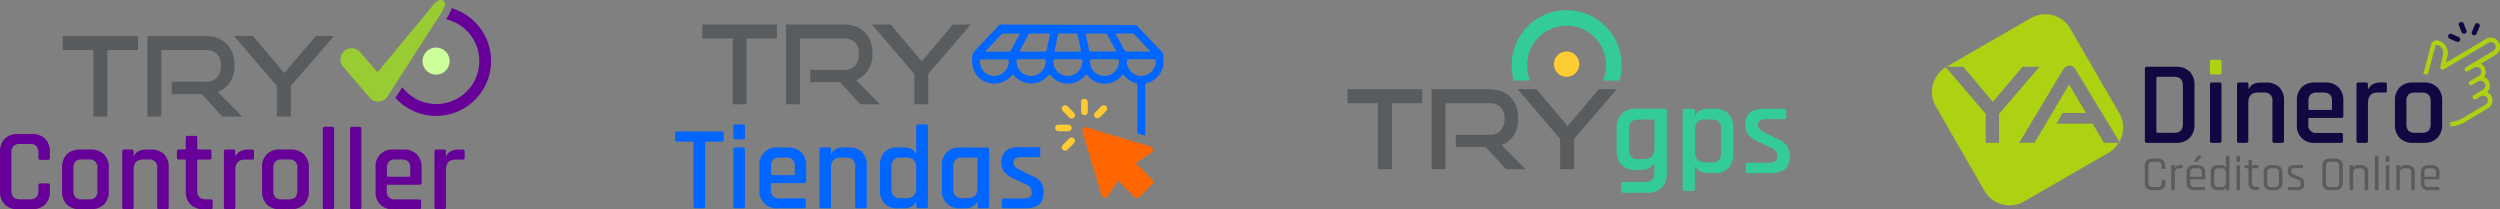 <svg xmlns="http://www.w3.org/2000/svg" viewBox="0 0 815.08 68.23"><rect x="0" y="0" width="815.08" height="68.23" fill="#808080" stroke="none"/><defs><style>.cls-1{fill:#585c5e;}.cls-2{fill:#609;}.cls-3{fill:#cf9;}.cls-4{fill:#9c3;}.cls-5{fill:#fc3;}.cls-6{fill:#3c9;}.cls-7{fill:#06f;}.cls-8{fill:#f60;}.cls-9{fill:#ffca33;}.cls-10{fill:#add211;}.cls-11{fill:#120740;}</style></defs><g id="Capa_2" data-name="Capa 2"><g id="Capa_1-2" data-name="Capa 1"><path class="cls-1" d="M30.46,38V16.32h-10V11.73H45v4.59h-10V38Z"/><path class="cls-1" d="M72.45,38,65.8,30.7H56V26.65h11a4.92,4.92,0,0,0,3.76-1.35,5.56,5.56,0,0,0,1.26-3.92,5,5,0,0,0-1.32-3.82,5.17,5.17,0,0,0-3.7-1.24H52.61V38H48.06V11.73H66.92a11.2,11.2,0,0,1,4,.67,8.17,8.17,0,0,1,3,1.91,8.4,8.4,0,0,1,1.88,3,11.56,11.56,0,0,1,.65,4A10,10,0,0,1,75,26.81,8,8,0,0,1,71,30L79,38Z"/><path class="cls-1" d="M90.26,38V28l-14-16.29h6.18l10.22,12.1L103,11.73h5.86L94.85,28V38Z"/><path class="cls-2" d="M10.35,68.23H5.92a5.87,5.87,0,0,1-4.37-1.56A6,6,0,0,1,0,62.32V49.6a5.92,5.92,0,0,1,1.55-4.37,5.9,5.9,0,0,1,4.37-1.55h4.43a5.92,5.92,0,0,1,4.35,1.55,5.89,5.89,0,0,1,1.57,4.37v1.83a.61.61,0,0,1-.69.69H13.17c-.43,0-.65-.23-.65-.69V49.75c0-1.88-.91-2.82-2.75-2.82H6.45c-1.83,0-2.75.94-2.75,2.82V62.16c0,1.89.92,2.83,2.75,2.83H9.77c1.84,0,2.75-.94,2.75-2.83V60.48c0-.46.22-.68.65-.68h2.41a.6.6,0,0,1,.69.68v1.84a5.92,5.92,0,0,1-1.57,4.35A5.88,5.88,0,0,1,10.35,68.23Z"/><path class="cls-2" d="M29.51,68.23H26.15a5.88,5.88,0,0,1-4.37-1.56,5.94,5.94,0,0,1-1.54-4.35V54.68a5.9,5.9,0,0,1,1.54-4.37,5.92,5.92,0,0,1,4.37-1.55h3.36a6,6,0,0,1,4.38,1.55,5.84,5.84,0,0,1,1.58,4.37v7.64a5.88,5.88,0,0,1-1.58,4.35A6,6,0,0,1,29.51,68.23ZM26.69,65H29a2.45,2.45,0,0,0,2.75-2.79V54.79A2.45,2.45,0,0,0,29,52H26.69a2.84,2.84,0,0,0-2.1.66,3,3,0,0,0-.65,2.12V62.2a3,3,0,0,0,.65,2.12A2.8,2.8,0,0,0,26.69,65Z"/><path class="cls-2" d="M42.92,68.23H40.51a.57.57,0,0,1-.65-.65V49.41a.58.58,0,0,1,.65-.65h2.41a.58.58,0,0,1,.65.65v1.37h.15c.61-1.35,1.89-2,3.86-2h1.68a5.69,5.69,0,0,1,4.27,1.53A6,6,0,0,1,55,54.68v12.9c0,.44-.23.65-.69.65h-2.4a.57.57,0,0,1-.65-.65V54.83A2.48,2.48,0,0,0,48.49,52H46.7q-3.14,0-3.13,3.24V67.58A.57.57,0,0,1,42.92,68.23Z"/><path class="cls-2" d="M60.18,52H58.34a.72.72,0,0,1-.51-.14.67.67,0,0,1-.14-.48v-2a.58.58,0,0,1,.65-.65h1.84a.34.34,0,0,0,.38-.38V44.94c0-.43.23-.65.68-.65h2.41a.58.58,0,0,1,.65.65v3.44c0,.25.14.38.42.38h3.55c.46,0,.69.22.69.65v2c0,.41-.23.62-.69.62H64.72c-.28,0-.42.12-.42.38V62.2c0,1.86,1,2.79,2.86,2.79h1.49c.46,0,.69.21.69.65v2c0,.41-.23.61-.69.61H66.59a6.2,6.2,0,0,1-4.43-1.52,5.68,5.68,0,0,1-1.6-4.32v-10A.33.33,0,0,0,60.18,52Z"/><path class="cls-2" d="M76.06,68.23H73.65a.57.57,0,0,1-.65-.65V49.41a.58.58,0,0,1,.65-.65h2.41a.58.58,0,0,1,.65.65v1.45h.15a3,3,0,0,1,1.47-1.53,5.15,5.15,0,0,1,2.43-.57h1.41a.58.58,0,0,1,.65.65v2c0,.49-.22.69-.65.62H79.88c-2.12,0-3.17,1.15-3.17,3.47v12.1A.57.57,0,0,1,76.06,68.23Z"/><path class="cls-2" d="M94.69,68.23H91.33A5.88,5.88,0,0,1,87,66.67a6,6,0,0,1-1.55-4.35V54.68a5.39,5.39,0,0,1,5.92-5.92h3.36a6,6,0,0,1,4.37,1.55,5.8,5.8,0,0,1,1.59,4.37v7.64a5.85,5.85,0,0,1-1.59,4.35A5.94,5.94,0,0,1,94.69,68.23ZM91.87,65H94.2c1.83,0,2.74-.93,2.74-2.79V54.79A2.44,2.44,0,0,0,94.2,52H91.87a2.84,2.84,0,0,0-2.1.66,2.94,2.94,0,0,0-.65,2.12V62.2a2.93,2.93,0,0,0,.65,2.12A2.8,2.8,0,0,0,91.87,65Z"/><path class="cls-2" d="M108.28,68.23h-2.4a.57.57,0,0,1-.65-.65V42a.58.58,0,0,1,.65-.65h2.4a.57.57,0,0,1,.65.65V67.58A.57.57,0,0,1,108.28,68.23Z"/><path class="cls-2" d="M117.18,68.23h-2.4a.57.57,0,0,1-.65-.65V42a.57.57,0,0,1,.65-.65h2.4a.58.58,0,0,1,.65.65V67.58A.57.57,0,0,1,117.18,68.23Z"/><path class="cls-2" d="M136.62,68.23h-8.25a5.4,5.4,0,0,1-5.92-5.91V54.68a5.39,5.39,0,0,1,5.92-5.92h3.13a6,6,0,0,1,4.39,1.55,5.87,5.87,0,0,1,1.57,4.37v4.85a.61.61,0,0,1-.69.69H126.53c-.28,0-.42.12-.42.38v1.64A2.47,2.47,0,0,0,128.9,65h7.72a.6.6,0,0,1,.68.68v1.91C137.3,68,137.07,68.23,136.62,68.23ZM126.53,57.62h6.84a.34.34,0,0,0,.38-.38V54.79a3,3,0,0,0-.65-2.12A2.84,2.84,0,0,0,131,52h-2.1a2.84,2.84,0,0,0-2.1.66,3,3,0,0,0-.65,2.12v2.45A.34.34,0,0,0,126.53,57.62Z"/><path class="cls-2" d="M144.71,68.23H142.3a.57.57,0,0,1-.65-.65V49.41a.58.58,0,0,1,.65-.65h2.41a.58.58,0,0,1,.65.65v1.45h.15A3,3,0,0,1,147,49.33a5.15,5.15,0,0,1,2.43-.57h1.41a.58.58,0,0,1,.65.65v2c0,.49-.22.69-.65.62h-2.29c-2.12,0-3.17,1.15-3.17,3.47v12.1A.57.57,0,0,1,144.71,68.23Z"/><path class="cls-3" d="M137.77,20a4.41,4.41,0,1,0,4.32-4.49A4.4,4.4,0,0,0,137.77,20Z"/><path class="cls-2" d="M147.25,2.68a11.39,11.39,0,0,1-1.71,3.38l-.14.21a14,14,0,1,1-14.25,22.16l-2.24,3.48A17.92,17.92,0,1,0,147.25,2.68Z"/><path class="cls-4" d="M142.77.29a4.76,4.76,0,0,0-1.49,1.3c-2.47,3-4.92,6-7.38,8.92l-7.76,9.36c-.59.7-1.17,1.41-1.76,2.12l-.9,1.08c-.42.51-.42.52-.85,0q-2.56-3-5.15-6a3.64,3.64,0,0,0-6,.54,3.72,3.72,0,0,0,.6,4.38c1.78,2.05,3.53,4.12,5.3,6.17,1,1.21,2.06,2.43,3.11,3.63a3.57,3.57,0,0,0,2.59,1.31,3.52,3.52,0,0,0,3.3-1.71c.32-.49.63-1,.94-1.47l2.39-3.71q6.54-10.16,13.05-20.3l.4-.62a12.67,12.67,0,0,0,1.73-3.14L145,2a1.85,1.85,0,0,0,0-1.08C144.49-.24,143.59-.12,142.77.29Z"/><path class="cls-1" d="M449.25,55.17V33.64h-9.91V29.08h24.37v4.56h-9.9V55.17Z"/><path class="cls-1" d="M491,55.17l-6.6-7.25h-9.76v-4h10.87a4.91,4.91,0,0,0,3.74-1.34,5.55,5.55,0,0,0,1.25-3.9,5,5,0,0,0-1.31-3.78,5.12,5.12,0,0,0-3.68-1.24H471.25V55.17h-4.52V29.08h18.73a11.32,11.32,0,0,1,4,.66,7.95,7.95,0,0,1,4.84,4.9,11.4,11.4,0,0,1,.65,4,9.87,9.87,0,0,1-1.42,5.47,7.93,7.93,0,0,1-4,3.18l7.86,7.93Z"/><path class="cls-1" d="M508.65,55.17v-9.9L494.79,29.08h6.14l10.16,12,10.19-12h5.82L513.21,45.27v9.9Z"/><circle class="cls-5" cx="510.76" cy="20.92" r="4.14"/><path class="cls-6" d="M523.43,8.58a17.9,17.9,0,0,0-29.85,17.67h5.34a12.86,12.86,0,1,1,23.69,0H528A17.92,17.92,0,0,0,523.43,8.58Z"/><path class="cls-6" d="M535.08,55.41h-1.85a6,6,0,0,1-4.55-1.67A6.59,6.59,0,0,1,527.1,49v-7.2a5.82,5.82,0,0,1,6.38-6.38h9.22c.49,0,.74.23.74.7V56.52a6.22,6.22,0,0,1-1.71,4.67A6.47,6.47,0,0,1,537,62.86h-7.74c-.47,0-.7-.22-.7-.66V60.06a.62.62,0,0,1,.7-.7h7.12c2,0,3-1,3-3V53.19h-.17C538.55,54.67,537.17,55.41,535.08,55.41Zm4.33-7v-9c0-.28-.16-.42-.46-.42h-4.9c-1.94,0-2.92,1-2.92,3.05v6.83c0,2,1,3,2.92,3h2Q539.41,51.87,539.41,48.41Z"/><path class="cls-6" d="M551.88,62.24h-2.6a.62.62,0,0,1-.7-.7V36.15a.62.62,0,0,1,.7-.7h2.6a.62.62,0,0,1,.7.7v1.48h.16c.66-1.46,2-2.18,4.16-2.18H559a6,6,0,0,1,4.55,1.64,6.6,6.6,0,0,1,1.58,4.74v8.23a6.59,6.59,0,0,1-1.58,4.71A6,6,0,0,1,559,56.44h-2.1q-3.17,0-4.16-2.18h-.16v7.28A.62.62,0,0,1,551.88,62.24Zm4.07-9.3h2.18c2,0,3-1,3-3V42q0-3-3-3.05H556q-3.37,0-3.37,3.5v7Q552.58,52.94,556,52.94Z"/><path class="cls-6" d="M577.4,56.44h-7.57a.62.62,0,0,1-.7-.7v-2c0-.44.23-.66.7-.66h6.91c1.78,0,2.68-.61,2.68-1.85v-.49a2.73,2.73,0,0,0-1.94-2.51L573,46.07a8.4,8.4,0,0,1-3-2.19,4.86,4.86,0,0,1-1-3.12q0-5.31,5.89-5.31h6.83c.44,0,.66.23.66.7v2c0,.47-.22.7-.66.7h-6a3.52,3.52,0,0,0-1.89.43,1.31,1.31,0,0,0-.66,1.14v.45c0,.88.7,1.65,2.1,2.3l4.53,2.31a6.41,6.41,0,0,1,2.94,2.24,6.29,6.29,0,0,1,.8,3.36Q583.53,56.44,577.4,56.44Z"/><path class="cls-1" d="M238.89,34V12.54H229V8h24.3v4.55h-9.88V34Z"/><path class="cls-1" d="M280.46,34l-6.58-7.23h-9.73v-4H275a4.88,4.88,0,0,0,3.72-1.34A5.53,5.53,0,0,0,280,17.54a5,5,0,0,0-1.31-3.77A5.13,5.13,0,0,0,275,12.54H260.82V34h-4.51V8H275a11.2,11.2,0,0,1,4,.66,8,8,0,0,1,4.83,4.89,11.33,11.33,0,0,1,.64,3.93A9.94,9.94,0,0,1,283,22.93a7.85,7.85,0,0,1-3.95,3.16L286.9,34Z"/><path class="cls-1" d="M298.1,34V24.13L284.29,8h6.12l10.12,12L310.69,8h5.8L302.64,24.13V34Z"/><path class="cls-7" d="M229.25,67.91H226.8c-.47,0-.7-.22-.7-.66V46.58a.34.34,0,0,0-.39-.39h-4.9c-.47,0-.71-.22-.71-.66v-2c0-.44.24-.66.71-.66h14.43c.47,0,.7.22.7.66v2c0,.44-.23.66-.7.66h-4.9c-.29,0-.43.13-.43.39V67.25A.58.58,0,0,1,229.25,67.91Z"/><path class="cls-7" d="M239.1,44.75V41.21a.55.55,0,0,1,.62-.62h2.53a.55.55,0,0,1,.62.62v3.54c0,.45-.21.67-.62.67h-2.53C239.3,45.42,239.1,45.2,239.1,44.75Zm0,22.5V48.72c0-.44.2-.66.62-.66h2.49a.58.58,0,0,1,.66.66V67.25a.69.69,0,0,1-.14.52.63.63,0,0,1-.48.14h-2.49A.58.58,0,0,1,239.1,67.25Z"/><path class="cls-7" d="M262,67.91h-8.41a5.52,5.52,0,0,1-6-6V54.09a5.49,5.49,0,0,1,6-6h3.19a6.12,6.12,0,0,1,4.48,1.58,6,6,0,0,1,1.59,4.45V59a.62.62,0,0,1-.7.7H251.74q-.42,0-.42.39V61.8a2.51,2.51,0,0,0,2.84,2.84H262a.62.62,0,0,1,.7.7v2C262.72,67.7,262.48,67.91,262,67.91ZM251.74,57.09h7a.34.34,0,0,0,.39-.39V54.21a3,3,0,0,0-.66-2.16,2.91,2.91,0,0,0-2.14-.68h-2.14a2.89,2.89,0,0,0-2.14.68,3,3,0,0,0-.67,2.16V56.7A.34.34,0,0,0,251.74,57.09Z"/><path class="cls-7" d="M270.27,67.91h-2.45a.59.59,0,0,1-.67-.66V48.72a.59.59,0,0,1,.67-.66h2.45a.58.58,0,0,1,.66.66v1.41h.15q.94-2.07,3.94-2.07h1.71a5.83,5.83,0,0,1,4.36,1.56,6.15,6.15,0,0,1,1.51,4.47V67.25c0,.44-.23.66-.7.66h-2.45a.58.58,0,0,1-.66-.66v-13c0-1.92-1-2.88-2.84-2.88h-1.83q-3.19,0-3.19,3.31V67.25A.58.58,0,0,1,270.27,67.91Z"/><path class="cls-7" d="M294.67,67.91h-2a5.67,5.67,0,0,1-4.3-1.58,6.19,6.19,0,0,1-1.49-4.45V54.09a6.19,6.19,0,0,1,1.49-4.47,5.7,5.7,0,0,1,4.3-1.56h2c2,0,3.29.69,3.89,2.07h.16V41.21a.58.58,0,0,1,.66-.66h2.49a.58.58,0,0,1,.66.66v26a.58.58,0,0,1-.66.66h-2.49a.58.58,0,0,1-.66-.66v-1.4h-.16C298,67.22,296.67,67.91,294.67,67.91Zm4.05-6.62V54.68q0-3.32-3.2-3.31h-2.06c-1.87,0-2.8,1-2.8,2.88v7.47c0,1.92.93,2.88,2.8,2.88h2.06Q298.71,64.6,298.72,61.29Z"/><path class="cls-7" d="M314.59,67.91h-1.51a5.52,5.52,0,0,1-6-6V54.09a5.5,5.5,0,0,1,6-6h8.71c.47,0,.7.22.7.66V67.25c0,.44-.23.66-.7.66h-2.45a.58.58,0,0,1-.66-.66v-1.4h-.16C317.9,67.22,316.59,67.91,314.59,67.91Zm4.09-6.62V51.76c0-.26-.14-.39-.43-.39h-4.63c-1.87,0-2.8,1-2.8,2.88v7.47c0,1.92.93,2.88,2.8,2.88h1.87Q318.69,64.6,318.68,61.29Z"/><path class="cls-7" d="M334.44,67.91h-7.16a.58.58,0,0,1-.66-.66V65.34c0-.41.22-.62.66-.62h6.54c1.68,0,2.53-.58,2.53-1.75V62.5a2.57,2.57,0,0,0-1.83-2.37l-4.24-2A7.8,7.8,0,0,1,327.4,56a4.6,4.6,0,0,1-.9-3c0-3.34,1.86-5,5.57-5h6.46c.41,0,.62.22.62.66v1.91c0,.44-.21.66-.62.66h-5.68a3.27,3.27,0,0,0-1.79.41,1.23,1.23,0,0,0-.63,1.07v.43c0,.83.66,1.56,2,2.18l4.28,2.18a5,5,0,0,1,3.54,5.29Q340.24,67.91,334.44,67.91Z"/><path class="cls-7" d="M377.71,15.74q-3.15-3.3-6.33-6.58c-.29-.3-.22-.25-.9-1L325.93,8c-.7.7-1.25,1.38-1.8,1.94-1.83,1.87-3.62,3.79-5.42,5.69s-1.79,1.87-1.77,4.46A7.17,7.17,0,0,0,322.21,27a7.6,7.6,0,0,0,3.89,0,6.86,6.86,0,0,0,3.67-2.38c.4-.51.54-.33.85,0a7.24,7.24,0,0,0,11.1,0c.32-.38.48-.47.86,0a7.22,7.22,0,0,0,11.22-.07c.27-.32.41-.34.7,0a7.2,7.2,0,0,0,11.33,0c.25-.29.35-.33.61,0a7.13,7.13,0,0,0,3.74,2.49.72.72,0,0,1,.64.84c0,1.64,0,13.5,0,15.14a3.54,3.54,0,0,0,0,.46l2.45.74a1.33,1.33,0,0,0,.11-.54c0-1.89,0-14,0-15.87a.66.66,0,0,1,.58-.76,7.11,7.11,0,0,0,4.35-3.21,10.06,10.06,0,0,0,1-2.53V17.54A17.31,17.31,0,0,0,377.71,15.74Zm-52.92,9a4.65,4.65,0,0,1-5.24-4c-.19-1.38-.19-1.38,1.16-1.38h3.47c1.37,0,2.75,0,4.13,0,.41,0,.57.11.59.54A4.73,4.73,0,0,1,324.79,24.7Zm4.87-8.41c-.15.28-.3.49-.68.49-2.51,0-5,0-7.54,0a.75.75,0,0,1-.2-.07l5.27-5.56a.88.88,0,0,1,.72-.25H332c.48,0,.57.1.33.54C331.4,13,330.53,14.66,329.66,16.29Zm7.22,8.4A4.7,4.7,0,0,1,331.57,21c-.34-1.54-.19-1.72,1.33-1.72h3.29c1.32,0,2.64,0,4,0,.59,0,.72.21.71.74A4.71,4.71,0,0,1,336.88,24.69Zm5.41-13.29c-.36,1.62-.72,3.25-1.05,4.87-.08.41-.29.51-.68.51-1.27,0-2.55,0-3.83,0s-2.55,0-3.83,0c-.45,0-.52-.11-.3-.52q1.35-2.45,2.65-4.92a.75.75,0,0,1,.76-.46h5.84C342.26,10.87,342.39,11,342.29,11.4Zm1.59,4.78c.37-1.59.7-3.2,1-4.81a.53.53,0,0,1,.63-.49h5.22c.42,0,.57.18.65.55.32,1.57.64,3.14,1,4.69.14.57-.06.67-.56.66-1.23,0-2.47,0-3.71,0s-2.51,0-3.77,0C344,16.78,343.76,16.69,343.88,16.18Zm4.32,8.54a4.7,4.7,0,0,1-4.76-4.79c0-.52.18-.66.67-.65,1.36,0,2.72,0,4.07,0s2.72,0,4.08,0c.48,0,.62.16.62.64A4.69,4.69,0,0,1,348.2,24.72Zm6.87-8.49c-.33-1.61-.68-3.21-1-4.81-.09-.41,0-.55.43-.54h5.78a.7.7,0,0,1,.69.39q1.4,2.54,2.8,5.06c.21.36.09.45-.28.44h-3.9c-1.26,0-2.52,0-3.77,0A.6.6,0,0,1,355.07,16.23Zm5,8.49a4.64,4.64,0,0,1-4.65-4.88c0-.42.18-.56.59-.55q4.11,0,8.22,0c.42,0,.55.15.57.57A4.65,4.65,0,0,1,360.11,24.72Zm6.53-8.41c-.89-1.64-1.79-3.28-2.71-4.9-.26-.45-.12-.54.34-.53h4.81a1,1,0,0,1,.77.28c1.72,1.82,3.45,3.65,5.32,5.61h-2.46c-1.75,0-3.49,0-5.24,0A.84.84,0,0,1,366.64,16.31Zm5.51,8.41a4.67,4.67,0,0,1-4.72-4.87c0-.42.15-.57.57-.56,2.77,0,5.55,0,8.33,0,.33,0,.53.06.54.46A4.71,4.71,0,0,1,372.15,24.72Z"/><path class="cls-8" d="M354.29,41.49a1.06,1.06,0,0,0-1.44,1,2,2,0,0,0,.16.73q.93,3.14,1.88,6.27,2.12,7.06,4.24,14.13a1.11,1.11,0,0,0,.9.89,1.12,1.12,0,0,0,1.17-.59c1.05-1.59,2.11-3.16,3.16-4.75.16-.26.26-.26.47,0q2.46,2.48,4.93,4.94a1.15,1.15,0,0,0,1.87,0l3.84-3.84a1.15,1.15,0,0,0,0-1.89c-1.65-1.65-3.29-3.3-4.94-4.93-.2-.21-.21-.33,0-.45l.11-.07,4.71-3.14a1.08,1.08,0,0,0,.53-1.12,1.05,1.05,0,0,0-.81-.89l-.38-.11-16.2-4.86C357.13,42.33,355.71,41.9,354.29,41.49Z"/><path class="cls-9" d="M354.64,36.44v-3.1a1.06,1.06,0,0,0-1.07-1.12,1,1,0,0,0-1.08,1.11q0,1.55,0,3.09a1.06,1.06,0,0,0,1.08,1.11A1,1,0,0,0,354.64,36.44Z"/><path class="cls-9" d="M348.29,42.79a1.07,1.07,0,0,0,0-2.14h-3.19a1,1,0,0,0-1.06,1.06,1.05,1.05,0,0,0,1.08,1.08h3.15Z"/><path class="cls-9" d="M348.56,38.25a1.09,1.09,0,1,0,1.53-1.54c-.67-.69-1.36-1.37-2-2.05a1.09,1.09,0,0,0-1.79.29,1.06,1.06,0,0,0,.23,1.24C347.17,36.88,347.86,37.58,348.56,38.25Z"/><path class="cls-9" d="M358.49,38.31c.76-.71,1.49-1.45,2.21-2.2a1,1,0,0,0,.16-1.17,1,1,0,0,0-1-.61.9.9,0,0,0-.72.25c-.74.73-1.49,1.46-2.2,2.21a1.08,1.08,0,0,0,1.52,1.52Z"/><path class="cls-9" d="M348.59,45.15c-.23.21-.45.44-.67.67-.48.48-1,1-1.44,1.44a1.06,1.06,0,0,0-.23,1.21,1,1,0,0,0,1,.65,1,1,0,0,0,.75-.29c.73-.71,1.46-1.42,2.16-2.16a1.08,1.08,0,0,0,0-1.51A1.11,1.11,0,0,0,348.59,45.15Z"/><path class="cls-10" d="M682.24,40.33H670.5l2-3.52h7.61l-5.53-9.27-11.25,19h-5l14.26-23.74a3.29,3.29,0,0,1,.88-1,2,2,0,0,1,1.23-.38,1.94,1.94,0,0,1,1.21.38,3.4,3.4,0,0,1,.87,1L691,46.22a9.44,9.44,0,0,0-.06-9.33L675,9.37A9.45,9.45,0,0,0,662.1,5.91L634.62,21.77h5.46l9.65,11.43,9.69-11.43h5.52L651.75,37.15v9.42h-4.34V37.15l-13-15.23a9.45,9.45,0,0,0-3.26,12.79L647,62.23a9.45,9.45,0,0,0,12.91,3.46L687.44,49.8a9.35,9.35,0,0,0,3.32-3.23H686Z"/><path class="cls-10" d="M634.62,21.77h-.37l.13.15.2-.12Z"/><path class="cls-10" d="M691,46.22c-.06.12-.13.23-.2.35h.41Z"/><path class="cls-11" d="M699.3,45.91V22.41a.58.58,0,0,1,.66-.65h9.49a6.07,6.07,0,0,1,4.42,1.56,5.91,5.91,0,0,1,1.6,4.42V40.59a6,6,0,0,1-1.6,4.4,6,6,0,0,1-4.42,1.58H700A.58.58,0,0,1,699.3,45.91Zm4.17-2.62h5.44c1.85,0,2.78-.95,2.78-2.86V27.89c0-1.9-.93-2.85-2.78-2.85h-5.44c-.28,0-.42.13-.42.38V42.86A.37.37,0,0,0,703.47,43.29Z"/><path class="cls-10" d="M720.52,23.61V20.1a.55.55,0,0,1,.62-.62h2.51a.55.55,0,0,1,.62.62v3.51c0,.44-.21.66-.62.66h-2.51C720.73,24.27,720.52,24.05,720.52,23.61Z"/><path class="cls-11" d="M720.52,45.91V27.55c0-.44.21-.66.62-.66h2.47a.58.58,0,0,1,.66.66V45.91a.74.74,0,0,1-.14.52.67.67,0,0,1-.48.14h-2.47A.58.58,0,0,1,720.52,45.91Z"/><path class="cls-11" d="M732.41,46.57H730a.58.58,0,0,1-.66-.66V27.55a.58.58,0,0,1,.66-.66h2.43a.58.58,0,0,1,.65.66v1.38h.16c.61-1.36,1.91-2,3.89-2h1.7a5.75,5.75,0,0,1,4.32,1.54,6.08,6.08,0,0,1,1.51,4.44v13c0,.44-.23.66-.7.66h-2.43a.58.58,0,0,1-.65-.66V33A2.51,2.51,0,0,0,738,30.17h-1.81q-3.16,0-3.17,3.28V45.91A.58.58,0,0,1,732.41,46.57Z"/><path class="cls-11" d="M763.2,46.57h-8.34a5.46,5.46,0,0,1-6-6V32.87a6,6,0,0,1,1.56-4.42,6,6,0,0,1,4.42-1.56H758a6,6,0,0,1,4.43,1.56A5.92,5.92,0,0,1,764,32.87v4.9a.61.61,0,0,1-.69.69H753q-.42,0-.42.39v1.66a2.49,2.49,0,0,0,2.81,2.82h7.8a.61.61,0,0,1,.69.69V46C763.89,46.36,763.66,46.57,763.2,46.57ZM753,35.84h6.91a.34.34,0,0,0,.38-.39V33a3,3,0,0,0-.65-2.15,2.88,2.88,0,0,0-2.13-.67H755.4a2.85,2.85,0,0,0-2.12.67,3,3,0,0,0-.66,2.15v2.46A.34.34,0,0,0,753,35.84Z"/><path class="cls-11" d="M771.38,46.57h-2.44a.58.58,0,0,1-.65-.66V27.55a.58.58,0,0,1,.65-.66h2.44a.58.58,0,0,1,.65.66V29h.16a3,3,0,0,1,1.48-1.54,5.12,5.12,0,0,1,2.45-.58h1.43a.58.58,0,0,1,.65.66v2c0,.49-.21.7-.65.62h-2.32q-3.19,0-3.2,3.51V45.91A.58.58,0,0,1,771.38,46.57Z"/><path class="cls-11" d="M790.2,46.57h-3.39A5.94,5.94,0,0,1,782.39,45a6,6,0,0,1-1.56-4.4V32.87a6,6,0,0,1,1.56-4.42,6,6,0,0,1,4.42-1.56h3.39a6.07,6.07,0,0,1,4.42,1.56,5.89,5.89,0,0,1,1.6,4.42v7.72a5.92,5.92,0,0,1-1.6,4.4A6,6,0,0,1,790.2,46.57Zm-2.85-3.28h2.35c1.85,0,2.78-.94,2.78-2.82V33c0-1.88-.93-2.82-2.78-2.82h-2.35a2.84,2.84,0,0,0-2.12.67,3,3,0,0,0-.66,2.15v7.48a3,3,0,0,0,.66,2.14A2.84,2.84,0,0,0,787.35,43.29Z"/><path class="cls-1" d="M703.54,62h-1.92a2.18,2.18,0,0,1-2.36-2.37V54.08a2.35,2.35,0,0,1,.63-1.74,2.38,2.38,0,0,1,1.73-.62h1.92a2.39,2.39,0,0,1,1.74.62,2.35,2.35,0,0,1,.63,1.74v.79c0,.15-.08.22-.23.22H705c-.15,0-.23-.07-.23-.22v-.74c0-.93-.45-1.39-1.34-1.39h-1.65c-.88,0-1.33.46-1.33,1.39v5.45c0,.93.45,1.39,1.33,1.39h1.65c.89,0,1.34-.46,1.34-1.39v-.73a.21.21,0,0,1,.23-.23h.71a.21.21,0,0,1,.23.23v.78a2.32,2.32,0,0,1-.63,1.74A2.35,2.35,0,0,1,703.54,62Z"/><path class="cls-1" d="M708.85,62h-.72c-.15,0-.22-.08-.22-.23v-7.7c0-.15.07-.23.22-.23h.72c.15,0,.22.08.22.23v.64h.07a1.33,1.33,0,0,1,.61-.61,2.07,2.07,0,0,1,1-.26h.62c.14,0,.21.08.21.23v.59a.23.23,0,0,1,0,.17.18.18,0,0,1-.16,0h-.86a1.37,1.37,0,0,0-1.1.43,1.7,1.7,0,0,0-.39,1.18v5.29C709.07,61.92,709,62,708.85,62Z"/><path class="cls-1" d="M718.67,62h-3.39a2.35,2.35,0,0,1-1.74-.63,2.32,2.32,0,0,1-.63-1.74V56.21a2.32,2.32,0,0,1,.63-1.74,2.35,2.35,0,0,1,1.74-.63h1.34a2.33,2.33,0,0,1,1.73.63,2.36,2.36,0,0,1,.62,1.74v2c0,.16-.07.24-.22.24h-4.53c-.1,0-.16.05-.16.14v1A1.21,1.21,0,0,0,715.41,61h3.26a.2.2,0,0,1,.22.22v.58C718.89,61.93,718.82,62,718.67,62Zm-4.45-4.37h3.46a.14.14,0,0,0,.16-.16V56.24a1.2,1.2,0,0,0-1.35-1.37h-1.08a1.2,1.2,0,0,0-1.35,1.37v1.23A.14.14,0,0,0,714.22,57.63Zm2.45-6.87h1c.07,0,.12,0,.14.06a.16.16,0,0,1,0,.16l-1.39,1.68a.47.47,0,0,1-.32.16h-.53c-.15,0-.18-.07-.09-.22l.92-1.63A.35.35,0,0,1,716.67,50.76Z"/><path class="cls-1" d="M724,62h-.94a2.26,2.26,0,0,1-1.7-.63,2.39,2.39,0,0,1-.6-1.74V56.21a2.39,2.39,0,0,1,.6-1.74,2.26,2.26,0,0,1,1.7-.63H724a1.65,1.65,0,0,1,1.65.85h.06V51c0-.15.07-.22.21-.22h.74c.13,0,.2.07.2.22V61.77c0,.15-.07.23-.2.23h-.74c-.14,0-.21-.08-.21-.23v-.62h-.06A1.64,1.64,0,0,1,724,62Zm1.71-2.5V56.34a1.46,1.46,0,0,0-.38-1.09,1.51,1.51,0,0,0-1.1-.38h-1c-.88,0-1.33.46-1.33,1.39v3.32c0,.93.45,1.39,1.33,1.39h1a1.47,1.47,0,0,0,1.1-.38A1.45,1.45,0,0,0,725.73,59.5Z"/><path class="cls-1" d="M729.17,52.5V51c0-.15.07-.23.21-.23h.73a.21.21,0,0,1,.23.23v1.5a.21.21,0,0,1-.23.23h-.73C729.24,52.73,729.17,52.65,729.17,52.5Zm0,9.27v-7.7c0-.15.07-.23.21-.23h.73a.21.21,0,0,1,.23.23v7.7a.21.21,0,0,1-.23.23h-.72C729.24,62,729.17,61.92,729.17,61.77Z"/><path class="cls-1" d="M732.93,54.87h-.88c-.15,0-.23-.07-.23-.21v-.59a.21.21,0,0,1,.23-.23h.88c.1,0,.16,0,.16-.14V52.33c0-.15.07-.23.22-.23H734c.14,0,.21.08.21.23V53.7c0,.1.06.14.17.14h1.7a.21.21,0,0,1,.24.23v.59q0,.21-.24.21h-1.7c-.11,0-.17.05-.17.14v4.61q0,1.35,1.41,1.35h.62a.21.21,0,0,1,.24.23v.59q0,.21-.24.21h-.77a2.49,2.49,0,0,1-1.76-.62,2.26,2.26,0,0,1-.65-1.72V55C733.09,54.92,733,54.87,732.93,54.87Z"/><path class="cls-1" d="M741.78,62h-1.37a2.33,2.33,0,0,1-1.73-.63,2.29,2.29,0,0,1-.64-1.74V56.21a2.29,2.29,0,0,1,.64-1.74,2.33,2.33,0,0,1,1.73-.63h1.37a2.35,2.35,0,0,1,1.74.63,2.32,2.32,0,0,1,.63,1.74v3.42a2.32,2.32,0,0,1-.63,1.74A2.35,2.35,0,0,1,741.78,62Zm-1.24-1h1.12A1.2,1.2,0,0,0,743,59.6V56.24a1.2,1.2,0,0,0-1.34-1.37h-1.12a1.2,1.2,0,0,0-1.35,1.37V59.6A1.2,1.2,0,0,0,740.54,61Z"/><path class="cls-1" d="M749,62h-2.84a.21.21,0,0,1-.23-.23v-.56c0-.13.08-.2.23-.2h2.68c.83,0,1.25-.31,1.25-.93v-.3a1.16,1.16,0,0,0-.81-1.17l-1.89-.8a2.78,2.78,0,0,1-1.17-.79,2,2,0,0,1-.35-1.21c0-1.31.72-2,2.16-2h2.62c.15,0,.22.08.22.23v.56c0,.14-.07.21-.22.21H748.2a1.38,1.38,0,0,0-.88.24.71.71,0,0,0-.29.55v.28c0,.44.3.79.91,1l1.89.85a2,2,0,0,1,1.12.84,3,3,0,0,1,.3,1.46C751.25,61.36,750.49,62,749,62Z"/><path class="cls-1" d="M761.45,62h-1.9a2.35,2.35,0,0,1-1.74-.63,2.32,2.32,0,0,1-.63-1.74V54.08a2.35,2.35,0,0,1,.63-1.74,2.39,2.39,0,0,1,1.74-.62h1.9a2.19,2.19,0,0,1,2.37,2.36v5.55A2.19,2.19,0,0,1,761.45,62Zm-1.77-1h1.63c.89,0,1.34-.46,1.34-1.39V54.13c0-.93-.45-1.39-1.34-1.39h-1.63c-.89,0-1.33.46-1.33,1.39v5.45C758.35,60.51,758.79,61,759.68,61Z"/><path class="cls-1" d="M767,62h-.72a.21.21,0,0,1-.23-.23v-7.7a.21.21,0,0,1,.23-.23H767a.2.2,0,0,1,.22.23v.62h.06a1.63,1.63,0,0,1,1.63-.85h.9a2.23,2.23,0,0,1,1.69.63,2.35,2.35,0,0,1,.61,1.74v5.56c0,.15-.07.23-.22.23h-.72a.21.21,0,0,1-.23-.23V56.26c0-.93-.44-1.39-1.34-1.39h-.89a1.54,1.54,0,0,0-1.11.38,1.5,1.5,0,0,0-.38,1.09v5.43A.2.2,0,0,1,767,62Z"/><path class="cls-1" d="M775.23,62h-.72c-.15,0-.22-.08-.22-.23V51a.19.19,0,0,1,.22-.22h.72a.19.19,0,0,1,.22.22V61.77C775.45,61.92,775.38,62,775.23,62Z"/><path class="cls-1" d="M777.82,52.5V51c0-.15.07-.23.21-.23h.73A.21.21,0,0,1,779,51v1.5a.21.21,0,0,1-.23.23H778C777.89,52.73,777.82,52.65,777.82,52.5Zm0,9.27v-7.7c0-.15.07-.23.21-.23h.73a.21.21,0,0,1,.23.23v7.7a.21.21,0,0,1-.23.23H778A.2.2,0,0,1,777.82,61.77Z"/><path class="cls-1" d="M782.22,62h-.72a.21.21,0,0,1-.23-.23v-7.7a.21.21,0,0,1,.23-.23h.72c.15,0,.22.08.22.23v.62h.07a1.62,1.62,0,0,1,1.63-.85H785a2.26,2.26,0,0,1,1.7.63,2.39,2.39,0,0,1,.6,1.74v5.56c0,.15-.07.23-.22.23h-.72c-.15,0-.22-.08-.22-.23V56.26a1.21,1.21,0,0,0-1.35-1.39h-.89a1.5,1.5,0,0,0-1.1.38,1.47,1.47,0,0,0-.39,1.09v5.43C782.44,61.92,782.37,62,782.22,62Z"/><path class="cls-1" d="M795.06,62h-3.39a2.35,2.35,0,0,1-1.74-.63,2.32,2.32,0,0,1-.63-1.74V56.21a2.32,2.32,0,0,1,.63-1.74,2.35,2.35,0,0,1,1.74-.63H793a2.33,2.33,0,0,1,1.73.63,2.36,2.36,0,0,1,.62,1.74v2c0,.16-.07.24-.22.24h-4.53c-.11,0-.16.05-.16.14v1c0,.93.45,1.39,1.34,1.39h3.27a.2.2,0,0,1,.22.22v.58C795.28,61.93,795.21,62,795.06,62Zm-4.45-4.37h3.45a.14.14,0,0,0,.16-.16V56.24a1.2,1.2,0,0,0-1.34-1.37h-1.09a1.2,1.2,0,0,0-1.34,1.37v1.23A.14.14,0,0,0,790.61,57.63Z"/><path class="cls-11" d="M798.7,12.65l1.13.48,1.13.48a.81.81,0,0,0,1.1-.45.82.82,0,0,0-.43-1.09l-2.29-1a.82.82,0,0,0-1.09.44A.84.84,0,0,0,798.7,12.65Z"/><path class="cls-10" d="M815.07,15.1a3,3,0,0,0-4.62-2.37c-1.14.7-2.3,1.38-3.45,2.06l-6.74,4-2.84,1.68c.15-.66.26-1.22.41-1.76a4.21,4.21,0,0,0-2.53-5.37,1.94,1.94,0,0,0-2.75,1.44c-.1.51-.26,1-.39,1.51q-.76,2.88-1.52,5.76c-.19.72-.38,1.44-.56,2.16h.12a11.94,11.94,0,0,1,1.36.09c.3-1.16.6-2.33.91-3.49.51-1.94,1-3.87,1.55-5.8.1-.38.35-.43.65-.36a2.66,2.66,0,0,1,1.89,2.9c-.17,1-.42,1.92-.63,2.88-.09.41-.16.82-.27,1.22a.77.77,0,0,0,.28.88.77.77,0,0,0,.92,0l3.24-1.91L809,15.33c.75-.44,1.49-.89,2.23-1.34a1.55,1.55,0,0,1,2.2.46,1.51,1.51,0,0,1-.51,2.14q-3.17,1.9-6.35,3.78c-.84.5-1.68,1-2.51,1.48a.92.92,0,0,0-.49.5.74.74,0,0,0,.21.82.68.68,0,0,0,.8.07c.68-.37,1.34-.77,2-1.16a1.52,1.52,0,0,1,1.8.07,1.6,1.6,0,0,1-.33,2.69l-2.59,1.52a1.4,1.4,0,0,0-.52.42.71.71,0,0,0,.81,1,21.06,21.06,0,0,0,2-1.15,1.64,1.64,0,0,1,1.86,0,1.46,1.46,0,0,1,.63,1.64,1.48,1.48,0,0,1-.78,1c-.93.57-1.87,1.12-2.8,1.68-.52.32-.64.68-.39,1.11s.62.43,1.1.17.9-.53,1.36-.78a1.55,1.55,0,0,1,2.19.49,1.6,1.6,0,0,1-.64,2.2l-5.36,3.16c-1,.58-1.92,1.2-2.95,1.69a8.44,8.44,0,0,1-3.05.78v.81c0,.22,0,.43,0,.64a10.68,10.68,0,0,0,2.37-.4,14.84,14.84,0,0,0,3.59-1.78c2.09-1.25,4.2-2.46,6.27-3.72a2.88,2.88,0,0,0,1.44-2.88,2.71,2.71,0,0,0-1.24-2.12c-.25-.16-.46-.3-.16-.64a2.52,2.52,0,0,0,.58-1.52,2.92,2.92,0,0,0-1.61-2.92c-.25-.13-.2-.22-.11-.39A3,3,0,0,0,809.2,21c-.33-.26-.23-.34.06-.51,1.48-.87,3-1.74,4.42-2.64A2.82,2.82,0,0,0,815.07,15.1Z"/><path class="cls-11" d="M806.35,11.44a.83.83,0,0,0,1.1-.47c.16-.36.31-.73.47-1.1l.47-1.11A.83.83,0,0,0,808,7.62a.82.82,0,0,0-1.11.47c-.32.74-.63,1.48-.94,2.22A.83.83,0,0,0,806.35,11.44Z"/><path class="cls-11" d="M802.53,10.43a.85.85,0,1,0,1.57-.64c-.27-.7-.56-1.39-.84-2.09a.83.83,0,0,0-.36-.44.85.85,0,0,0-1,.1.81.81,0,0,0-.21,1C802,9,802.24,9.73,802.53,10.43Z"/></g></g></svg>
